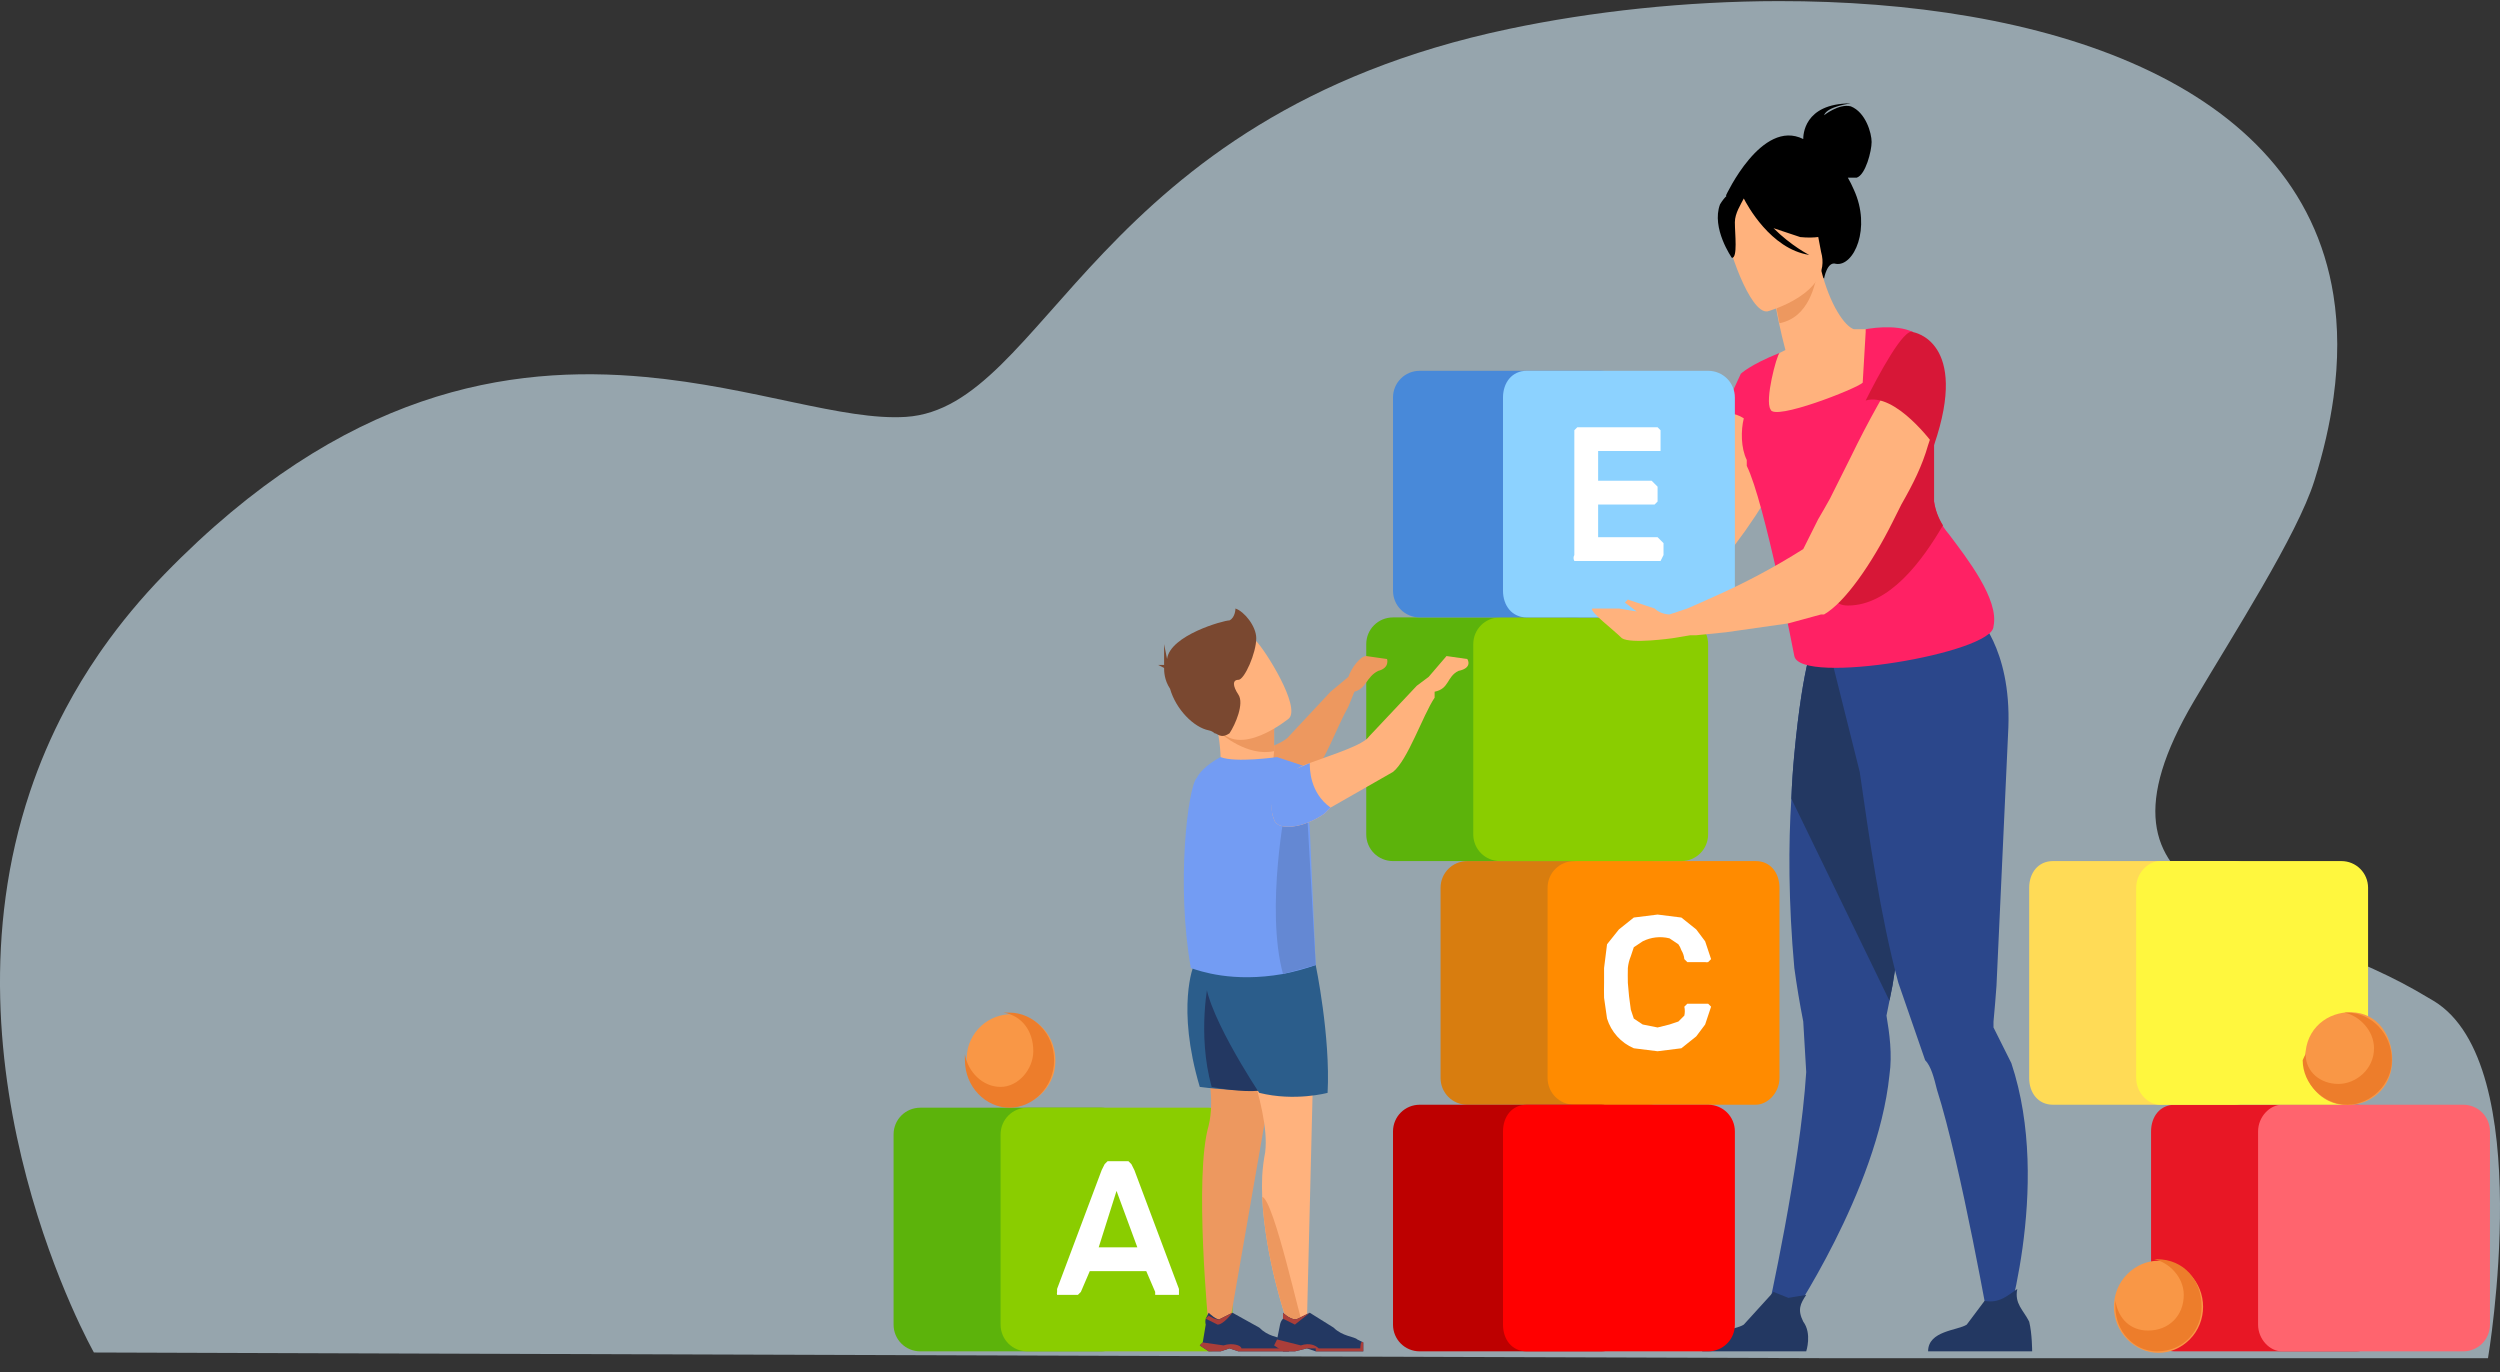 <svg width="747" height="410" viewBox="0 0 747 410" fill="none" xmlns="http://www.w3.org/2000/svg">
<rect x="0" y="0" width="747" height="410" fill="#333333" stroke="none"/>
<g clip-path="url(#clip0_30_4)">
<path d="M743.412 405.822H543.99L532.319 405.783L153.134 404.538L28.062 404.125C28.062 404.125 -19.222 320.608 8.965 236.555C11.742 228.256 15.257 219.961 19.624 211.737C22.529 206.263 25.816 200.822 29.509 195.44C29.891 194.887 30.272 194.34 30.661 193.787C35.962 186.254 42.086 178.835 49.119 171.6C102.784 116.382 152.274 108.889 192.878 112.646C225.278 115.635 252.018 125.791 270.704 124.566C312.812 121.81 326.315 34.862 450.881 8.636C475.734 3.405 503.633 0.363 531.492 0.334C609.376 0.242 687.011 23.633 697.234 88.218C698.71 97.538 698.781 107.707 697.249 118.792C696.172 126.622 694.286 134.908 691.527 143.669C686.418 159.93 667.176 189.769 655.6 209.409C618.641 272.104 678.127 271.076 721.827 295.941C723.624 296.963 725.414 298.01 727.19 299.083C758.374 317.954 743.412 405.818 743.412 405.822Z" fill="#D9F2FF" fill-opacity="0.6"/>
</g>
<path d="M329.179 403.785H274.994C270.553 403.785 267 400.234 267 395.794V338.972C267 334.533 270.553 330.981 274.994 330.981H329.179C332.732 330.981 336.285 334.533 336.285 338.972V395.794C336.285 400.234 332.732 403.785 329.179 403.785Z" fill="#5CB30B"/>
<path d="M361.156 403.785H306.972C302.531 403.785 298.978 400.234 298.978 395.794V338.972C298.978 334.533 302.531 330.981 306.972 330.981H361.156C365.598 330.981 368.263 334.533 368.263 338.972V395.794C368.263 400.234 365.598 403.785 361.156 403.785Z" fill="#8ACD00"/>
<path d="M457.089 179.159C458.866 177.383 466.86 178.271 466.86 178.271L477.52 173.832C485.514 169.393 495.285 164.953 497.95 162.29C502.391 156.075 508.609 136.542 514.827 123.224C515.402 122.032 515.994 120.848 516.603 119.673V118.785L517.492 117.897L520.156 112.57L523.71 110.794C523.71 110.794 526.374 111.682 528.151 115.234L529.039 116.122L532.592 123.224L533.48 131.215C533.48 136.542 530.816 142.757 527.263 148.972C527.281 149.268 527.281 149.564 527.263 149.86C520.156 161.402 510.385 173.832 504.168 177.383C500.615 180.047 489.955 181.822 481.961 182.71L468.637 183.598C467.749 185.374 461.531 192.477 458.866 190.701C456.201 188.037 456.201 180.935 457.089 179.159Z" fill="#FFB27D"/>
<path d="M492.62 330.094H438.436C433.994 330.094 430.441 326.542 430.441 322.103V265.28C430.441 260.841 433.994 257.29 438.436 257.29H492.62C496.173 257.29 499.726 260.841 499.726 265.28V322.103C499.726 326.542 496.173 330.094 492.62 330.094Z" fill="#D87D0F"/>
<path d="M524.598 330.094H470.413C465.972 330.094 462.419 326.542 462.419 322.103V265.28C462.419 260.841 465.972 257.29 470.413 257.29H524.598C529.039 257.29 531.704 260.841 531.704 265.28V322.103C531.704 326.542 528.151 330.094 524.598 330.094Z" fill="#FF8B00"/>
<path d="M470.413 257.29H416.229C411.788 257.29 408.235 253.738 408.235 249.299V192.477C408.235 188.037 411.788 184.486 416.229 184.486H470.413C474.855 184.486 477.52 188.037 477.52 192.477V249.299C477.52 253.738 474.855 257.29 470.413 257.29Z" fill="#5CB30B"/>
<path d="M502.391 257.29H448.207C443.765 257.29 440.212 253.738 440.212 249.299V192.477C440.212 188.037 443.765 184.486 448.207 184.486H502.391C506.832 184.486 510.385 188.037 510.385 192.477V249.299C510.385 253.738 506.832 257.29 502.391 257.29Z" fill="#8ACD00"/>
<path d="M355.827 244.86C357.603 248.411 365.598 247.523 371.816 243.084L392.246 230.654C395.799 227.991 399.352 217.336 402.905 211.122L404.682 206.682C408.235 205.794 408.235 202.243 411.788 200.467C415.341 199.579 414.453 196.916 414.453 196.916L408.235 196.028C406.458 196.028 403.793 199.579 402.905 202.243L397.575 206.682L385.14 220C382.475 223.551 365.598 227.103 361.156 231.542C353.162 237.757 355.827 244.86 355.827 244.86ZM385.14 293.692L367.374 395.794L361.156 396.682C361.156 396.682 356.715 351.402 361.156 336.308C364.71 321.215 354.05 301.682 356.715 288.365C360.268 274.159 385.14 293.692 385.14 293.692Z" fill="#ED985F"/>
<path d="M364.709 236.869L379.81 234.206L380.698 224.439V217.336L368.263 216.449L362.933 215.561C365.598 221.776 364.709 236.869 364.709 236.869Z" fill="#FFB27D"/>
<path d="M364.71 219.112C364.71 219.112 372.704 226.215 380.698 224.439V217.336L368.263 216.448L364.71 219.112Z" fill="#ED985F"/>
<path d="M373.592 318.551C376.257 327.43 378.922 337.196 378.034 344.299C377.581 346.644 377.284 349.017 377.145 351.402C377.056 353.472 377.056 355.546 377.145 357.617C378.034 376.262 384.251 394.019 385.14 396.682V397.57L390.469 396.682L393.134 289.252C393.134 289.252 368.263 278.598 367.374 291.916C366.486 299.019 370.039 308.785 373.592 318.551Z" fill="#FFB27D"/>
<path d="M358.492 324.766C364.968 325.619 371.506 325.916 378.034 325.654C380.698 325.654 381.587 321.215 382.475 316.776C383.363 306.122 381.587 289.252 379.81 288.365H356.715C356.715 288.365 351.385 300.794 358.492 324.766Z" fill="#2B5D8B"/>
<path d="M362.045 324.766C366.486 325.654 373.592 326.542 378.034 325.654C379.81 325.654 381.587 321.215 381.587 316.776L370.039 296.355L361.156 292.804C361.156 292.804 357.603 308.785 362.045 324.766Z" fill="#233862"/>
<path d="M393.134 288.364C393.134 288.364 397.575 309.673 396.687 326.542C396.687 326.542 386.916 329.206 376.257 326.542C376.257 326.542 358.492 299.906 360.268 291.028C361.156 282.149 388.693 285.701 393.134 288.364Z" fill="#2B5D8B"/>
<path d="M385.14 214.673C385.14 214.673 370.039 227.103 363.821 217.337C357.603 207.57 350.497 203.131 359.38 195.14C367.374 187.15 371.816 188.925 375.369 191.589C378.034 194.252 388.693 211.122 385.14 214.673Z" fill="#FFB27D"/>
<path d="M346.056 198.692H347.832V192.477L348.721 196.916C349.609 189.813 365.598 185.374 367.374 185.374C369.151 184.486 369.151 181.823 369.151 181.823C371.816 182.71 375.369 187.15 375.369 190.701C375.369 195.14 371.816 203.131 370.039 203.131C368.263 203.131 368.263 204.907 370.039 207.57C371.816 210.234 369.151 216.449 367.374 219.112C364.71 220.888 363.821 219.112 362.933 219.112C362.437 218.654 361.821 218.346 361.156 218.224C356.715 217.337 351.385 212.009 349.609 205.794C347.832 203.131 347.832 200.467 347.832 199.58L346.056 198.692Z" fill="#7A4830"/>
<path d="M377.145 357.617C378.034 376.262 384.251 394.019 385.14 396.682H389.581C388.693 395.794 380.698 358.505 377.145 357.617Z" fill="#ED985F"/>
<path d="M361.156 403.785H364.709L367.374 402.897L370.039 403.785H385.14L384.251 401.121L383.363 400.234C381.587 399.346 378.922 399.346 376.257 396.682L368.263 392.243L364.709 394.019C363.821 394.906 361.156 392.243 361.156 392.243L360.268 394.019C360.118 394.601 360.118 395.212 360.268 395.794L359.38 401.121C359.09 401.423 358.793 401.719 358.492 402.009L361.156 403.785Z" fill="#233862"/>
<path d="M360.268 394.019L363.821 395.794C365.598 395.794 368.263 392.243 368.263 392.243L364.709 394.019C363.821 394.906 361.156 393.131 361.156 393.131L360.268 394.019ZM361.156 403.785H364.709L367.374 402.897L370.039 403.785H385.14L384.251 401.121L383.363 402.897H370.927C370.927 402.009 368.263 401.121 365.598 402.009L359.38 401.121C359.09 401.423 358.793 401.719 358.492 402.009L361.156 403.785Z" fill="#AA3E39"/>
<path d="M383.363 403.785H386.916L390.469 402.897L393.134 403.785H407.346V401.121L405.57 400.234C404.682 399.346 401.128 399.346 398.464 396.682L391.358 392.243L387.804 394.019C386.028 394.906 383.363 392.243 383.363 392.243V394.019C382.904 394.514 382.596 395.13 382.475 395.794L381.587 400.234L380.698 402.009L383.363 402.897V403.785Z" fill="#233862"/>
<path d="M383.363 394.019L386.916 395.794L391.358 392.243L387.804 394.019C386.028 394.906 383.363 392.243 383.363 392.243V394.019ZM383.363 403.785H386.916L390.469 402.897H393.134V403.785H407.346V401.121C406.458 400.234 406.458 402.897 406.458 402.897H394.022C393.134 402.009 391.358 401.121 388.693 402.009L381.587 400.234C381.308 400.834 381.012 401.426 380.698 402.009L383.363 403.785Z" fill="#AA3E39"/>
<path d="M355.827 289.252C358.492 290.14 368.263 293.691 383.363 291.028C386.679 290.373 389.945 289.483 393.134 288.364L391.358 247.523L389.581 228.878L381.587 226.215C381.587 226.215 369.151 227.991 364.709 226.215C364.709 226.215 359.38 228.878 357.603 232.43C354.939 235.093 351.385 264.392 355.827 289.252Z" fill="#739CF3"/>
<path d="M383.363 291.028L393.134 288.365L390.469 241.309L384.251 240.421C384.251 240.421 378.034 271.495 383.363 291.028Z" fill="#6488D3"/>
<path d="M380.698 244.86C381.587 248.411 389.581 247.523 395.799 243.084C396.377 242.479 396.97 241.887 397.575 241.308L416.229 230.654C420.67 227.103 425.112 213.785 428.665 208.458V206.682C433.106 205.794 432.218 202.243 435.771 200.467C440.212 199.579 438.436 196.916 438.436 196.916L432.218 196.028L426.888 202.243C425.69 203.113 424.506 204.001 423.335 204.907L409.123 220C407.346 222.664 398.464 225.327 391.358 227.991C388.693 228.879 386.916 229.766 386.028 231.542C377.145 237.757 380.698 244.86 380.698 244.86Z" fill="#FFB27D"/>
<path d="M380.698 244.86C381.587 248.411 389.581 247.523 395.799 243.084L397.575 241.308C391.358 236.869 391.358 229.766 391.358 227.991L385.14 230.654C377.145 237.757 380.698 244.86 380.698 244.86Z" fill="#739CF3"/>
<path d="M538.81 41.542C538.81 40.654 538.81 30.888 553.022 30.888C553.022 30.888 545.916 31.776 545.028 34.439C545.028 34.439 549.469 30.888 553.022 31.776C557.464 33.551 559.24 39.766 559.24 42.43C559.24 45.093 557.464 52.196 554.799 53.084H552.134C552.794 54.233 553.387 55.419 553.911 56.636C559.24 68.178 553.911 79.72 548.581 78.832C545.916 77.944 545.028 83.271 545.028 83.271L515.715 58.411C515.715 58.411 526.374 35.327 538.81 41.542Z" fill="black"/>
<path d="M528.151 392.243L534.369 394.907C534.369 394.907 561.017 355.841 564.57 321.215C565.458 315 564.57 308.785 563.682 303.458L564.57 299.019L565.458 294.579C569.815 267.338 574.257 240.111 578.782 212.897H577.006L559.24 206.682L555.687 194.252L542.363 190.701C542.363 190.701 538.81 196.916 536.145 225.327C535.721 229.757 535.425 234.198 535.257 238.645C534.369 251.963 534.369 269.72 536.145 289.252C536.881 294.604 537.769 299.933 538.81 305.234L539.698 320.327C537.922 348.738 528.151 392.243 528.151 392.243Z" fill="#2B478B"/>
<path d="M535.257 238.645L564.57 299.019L565.458 294.579C569.815 267.338 574.257 240.111 578.782 212.897L542.363 190.701C542.363 190.701 538.81 196.916 536.145 225.327C535.722 229.757 535.426 234.198 535.257 238.645Z" fill="#233862"/>
<path d="M547.693 198.692L548.581 192.477C560.129 195.14 590.33 183.598 590.33 183.598C590.33 183.598 600.989 193.365 600.101 217.336L596.548 294.579C596.291 298.134 595.995 301.686 595.659 305.234V307.009L600.989 317.664C613.425 354.953 598.324 400.234 598.324 400.234L594.771 398.458C594.771 398.458 585.888 347.85 578.782 325.654C577.894 322.103 577.006 318.551 575.229 316.776L567.235 293.692C561.905 274.159 558.352 249.299 555.687 230.654L547.693 198.692Z" fill="#2B478B"/>
<path d="M526.374 124.112C529.927 125.888 534.369 127.663 539.698 127.663C559.24 128.551 563.682 110.794 564.57 99.252C561.017 97.477 559.24 98.364 557.464 98.364H553.911C551.246 97.477 546.804 91.262 544.14 80.607H543.251L529.927 87.71C530.828 93.389 532.014 99.019 533.48 104.579L531.704 105.467C530.816 106.355 528.151 114.346 526.374 124.112Z" fill="#FFB27D"/>
<path d="M529.927 87.71L531.704 96.589C540.587 94.813 542.363 85.047 543.251 80.607L529.927 87.71Z" fill="#ED985F"/>
<path d="M528.151 93.037C528.151 93.037 547.693 87.71 544.14 75.28C541.475 61.963 541.475 53.084 529.039 55.748C516.603 58.411 515.715 63.738 515.715 68.178C515.715 72.617 522.821 93.925 528.151 93.037Z" fill="#FFB27D"/>
<path d="M513.939 61.075C516.603 56.636 519.268 56.636 520.156 57.523C529.927 48.645 545.028 53.084 545.028 53.084C548.581 61.963 549.469 68.178 549.469 68.178C549.469 68.178 546.804 71.729 537.922 70.841L529.927 68.178C535.257 73.505 540.587 76.168 540.587 76.168C529.039 74.393 521.933 61.075 521.045 59.299C520.156 61.075 518.38 63.738 518.38 66.402C518.38 69.953 519.268 77.056 517.492 77.056C517.492 77.056 511.274 68.178 513.939 61.075Z" fill="black"/>
<path d="M514.827 123.224L520.156 111.682C520.156 111.682 522.821 109.019 531.704 105.467C530.816 106.355 527.263 119.673 529.039 122.336C529.927 125.888 554.799 116.121 556.575 114.346L557.464 99.252V98.365C557.464 98.365 566.346 96.589 571.676 99.252L569.011 109.019V110.794C568.956 111.681 568.956 112.571 569.011 113.458L570.788 117.009L574.341 120.561L577.894 122.336V149.86C578.385 153.48 579.929 156.876 582.335 159.626C587.665 166.729 597.436 179.159 595.659 187.15C595.659 195.14 537.922 204.907 536.145 196.028C536.145 196.028 527.263 149.86 521.933 139.206C521.907 138.614 521.907 138.022 521.933 137.43C520.156 133.879 520.156 128.551 521.045 125C518.38 123.224 514.827 123.224 514.827 123.224Z" fill="#FF2164"/>
<path d="M552.134 180.935C564.57 180.935 574.341 167.617 580.559 156.963C579.193 154.802 578.286 152.385 577.894 149.86V122.336L574.341 120.561L570.788 117.009C561.017 134.766 536.145 180.935 552.134 180.935Z" fill="#D71737"/>
<path d="M576.117 403.785H607.207C607.207 403.785 607.207 398.458 606.318 394.906C604.542 391.355 601.877 389.579 602.765 385.14C600.101 386.916 597.436 389.579 592.994 388.692L587.665 395.794C585 397.57 576.117 397.57 576.117 403.785ZM508.609 403.785H539.698C539.698 403.785 541.475 398.458 538.81 394.906C537.034 391.355 537.922 389.579 539.698 386.916L534.369 387.804L529.927 386.028L521.045 395.794C518.38 397.57 509.497 397.57 508.609 403.785Z" fill="#233862"/>
<path d="M478.408 403.785H424.223C419.782 403.785 416.229 400.234 416.229 395.794V338.084C416.229 333.645 419.782 330.094 424.223 330.094H478.408C482.849 330.094 486.402 333.645 486.402 338.084V395.794C486.402 400.234 482.849 403.785 478.408 403.785Z" fill="#BD0000"/>
<path d="M510.385 403.785H456.201C451.76 403.785 449.095 400.234 449.095 395.794V338.084C449.095 333.645 451.76 330.094 456.201 330.094H510.385C514.827 330.094 518.38 333.645 518.38 338.084V395.794C518.38 400.234 514.827 403.785 510.385 403.785Z" fill="#FF0000"/>
<path d="M478.408 184.486H424.223C419.782 184.486 416.229 180.935 416.229 176.495V118.785C416.229 114.346 419.782 110.794 424.223 110.794H478.408C482.849 110.794 486.402 114.346 486.402 118.785V176.495C486.402 180.935 482.849 184.486 478.408 184.486Z" fill="#4889D9"/>
<path d="M510.385 184.486H456.201C451.76 184.486 449.095 180.935 449.095 176.495V118.785C449.095 114.346 451.76 110.794 456.201 110.794H510.385C514.827 110.794 518.38 114.346 518.38 118.785V176.495C518.38 180.935 514.827 184.486 510.385 184.486Z" fill="#8CD2FF"/>
<path d="M704.028 403.785H649.844C645.402 403.785 642.737 400.234 642.737 395.794V338.084C642.737 333.645 645.402 330.094 649.844 330.094H704.028C708.469 330.094 712.022 333.645 712.022 338.084V395.794C712.022 400.234 708.469 403.785 704.028 403.785Z" fill="#E81725"/>
<path d="M736.006 403.785H681.821C678.268 403.785 674.715 400.234 674.715 395.794V338.084C674.715 333.645 678.268 330.094 681.821 330.094H736.006C740.447 330.094 744 333.645 744 338.084V395.794C744 400.234 740.447 403.785 736.006 403.785Z" fill="#FF646E"/>
<path d="M667.609 330.094H613.425C608.983 330.094 606.318 326.542 606.318 322.103V265.28C606.318 260.841 608.983 257.29 613.425 257.29H667.609C672.05 257.29 675.603 260.841 675.603 265.28V322.103C675.603 326.542 672.05 330.094 667.609 330.094Z" fill="#FFDB56"/>
<path d="M699.587 330.094H645.402C641.849 330.094 638.296 326.542 638.296 322.103V265.28C638.296 260.841 641.849 257.29 645.402 257.29H699.587C704.028 257.29 707.581 260.841 707.581 265.28V322.103C707.581 326.542 704.028 330.094 699.587 330.094Z" fill="#FFF73E"/>
<path d="M337.173 346.963L338.061 347.851L338.95 349.626L352.274 385.14V386.916H345.168V386.028L342.503 379.813H325.626L322.961 386.028L322.073 386.916H316.743H315.855C315.78 386.625 315.78 386.319 315.855 386.028V385.14L329.179 349.626L330.067 347.851L330.955 346.963H337.173ZM339.838 372.71L333.62 355.841L328.291 372.71H339.838ZM503.279 300.794L504.168 299.907H510.385L511.274 300.794L509.497 306.122L506.832 309.673L502.391 313.224L495.285 314.112L488.179 313.224C486.281 312.413 484.583 311.199 483.203 309.666C481.822 308.133 480.792 306.317 480.184 304.346L479.296 298.131C479.262 296.651 479.262 295.171 479.296 293.692V289.252L480.184 282.15L483.737 277.71L488.179 274.159L495.285 273.271L502.391 274.159L506.832 277.71L509.497 281.262L511.274 286.589L510.385 287.477C510.094 287.552 509.789 287.552 509.497 287.477H505.056H504.168L503.279 286.589C503.19 285.645 502.887 284.734 502.391 283.925C502.18 283.295 501.881 282.697 501.503 282.15L498.838 280.374C496.153 279.703 493.316 280.018 490.844 281.262L488.179 283.037L487.291 285.701C486.821 286.834 486.521 288.031 486.402 289.252C486.368 290.732 486.368 292.212 486.402 293.692C486.585 296.367 486.882 299.032 487.291 301.682L488.179 304.346L490.844 306.122L495.285 307.009L498.838 306.122L501.503 305.234L503.279 303.458C503.472 302.581 503.472 301.672 503.279 300.794ZM495.285 160.514L496.173 161.402L497.061 162.29V165.841L496.173 167.617H471.302H470.413C470.257 167.347 470.175 167.041 470.175 166.729C470.175 166.417 470.257 166.111 470.413 165.841V129.439V128.551L471.302 127.664H495.285L496.173 128.551V134.766H477.52V143.645H493.508L494.397 144.533L495.285 145.421V149.86L494.397 150.748H477.52V160.514H495.285Z" fill="white"/>
<path d="M314.966 320.327C316.743 312.336 312.302 305.234 305.196 303.458C298.089 301.682 290.983 306.122 289.207 313.224C287.43 321.215 291.872 328.318 298.978 330.093C306.084 331.869 313.19 327.43 314.966 320.327Z" fill="#F99746"/>
<path d="M301.642 302.57H299.866C305.196 303.458 308.749 307.897 308.749 314.112C308.749 319.439 304.307 324.766 298.978 324.766C293.648 324.766 289.207 320.327 288.318 315C288.281 315.591 288.281 316.184 288.318 316.776C288.318 324.766 294.536 330.981 301.642 330.981C308.749 330.981 314.966 324.766 314.966 316.776C314.966 308.785 308.749 302.57 301.642 302.57Z" fill="#ED7D2B"/>
<path d="M654.285 400.234C659.615 394.906 659.615 386.028 654.285 380.701C648.955 375.374 640.961 375.374 635.631 380.701C630.302 386.028 630.302 394.906 635.631 400.234C640.961 405.561 648.955 405.561 654.285 400.234Z" fill="#F99746"/>
<path d="M644.514 376.262H643.626C648.067 377.15 652.508 381.589 652.508 386.916C652.508 393.131 648.067 397.57 641.849 397.57C636.52 397.57 632.966 394.019 632.078 388.692C632.041 389.283 632.041 389.876 632.078 390.467C632.078 397.57 637.408 403.785 644.514 403.785C652.508 403.785 657.838 397.57 657.838 390.467C657.838 382.477 652.508 376.262 644.514 376.262Z" fill="#ED7D2B"/>
<path d="M714.687 318.551C715.575 310.561 711.134 303.458 704.028 302.57C696.922 301.682 689.816 306.121 688.927 314.112C687.151 322.103 692.48 329.205 699.587 330.093C706.693 330.981 713.799 326.542 714.687 318.551Z" fill="#F99746"/>
<path d="M701.363 302.57H700.475C704.916 303.458 709.358 307.897 709.358 313.224C709.358 319.439 704.028 323.878 698.698 323.878C693.369 323.878 688.927 320.327 688.927 315C688.59 315.57 688.293 316.164 688.039 316.776C688.039 323.878 694.257 330.093 701.363 330.093C708.469 330.093 714.687 323.878 714.687 316.776C714.687 308.785 708.469 302.57 701.363 302.57Z" fill="#ED7D2B"/>
<path d="M475.743 181.822H483.737L489.067 182.71L485.514 180.047L486.402 179.159L494.397 181.822C496.173 183.598 498.838 183.598 498.838 183.598L504.168 181.822C506.845 180.668 509.51 179.484 512.162 178.271C521.383 174.199 530.29 169.451 538.81 164.065L543.251 155.187C544.462 153.13 545.647 151.059 546.805 148.972L553.022 136.542C558.047 126.155 563.682 116.075 569.899 106.355L573.453 104.579L574.341 105.467C574.341 105.467 580.559 108.131 578.782 122.336V125L576.117 132.991C574.341 139.206 571.676 144.533 568.123 150.748L565.458 156.075C559.24 168.505 551.246 180.047 545.028 183.598C544.732 183.623 544.435 183.623 544.14 183.598L534.369 186.262L515.715 188.925L506.832 189.813H505.056L499.726 190.701C499.726 190.701 487.291 192.477 484.626 190.701C481.961 188.037 474.855 182.71 475.743 181.822Z" fill="#FFB27D"/>
<path d="M557.464 119.673C566.346 117.009 577.894 132.991 577.894 132.991C588.553 101.916 571.676 99.252 571.676 99.252C569.011 97.477 561.017 112.57 557.464 119.673Z" fill="#D71737"/>
<defs>
<clipPath id="clip0_30_4">
<rect width="747" height="405.726" fill="white" transform="translate(0 0.333)"/>
</clipPath>
</defs>
</svg>
